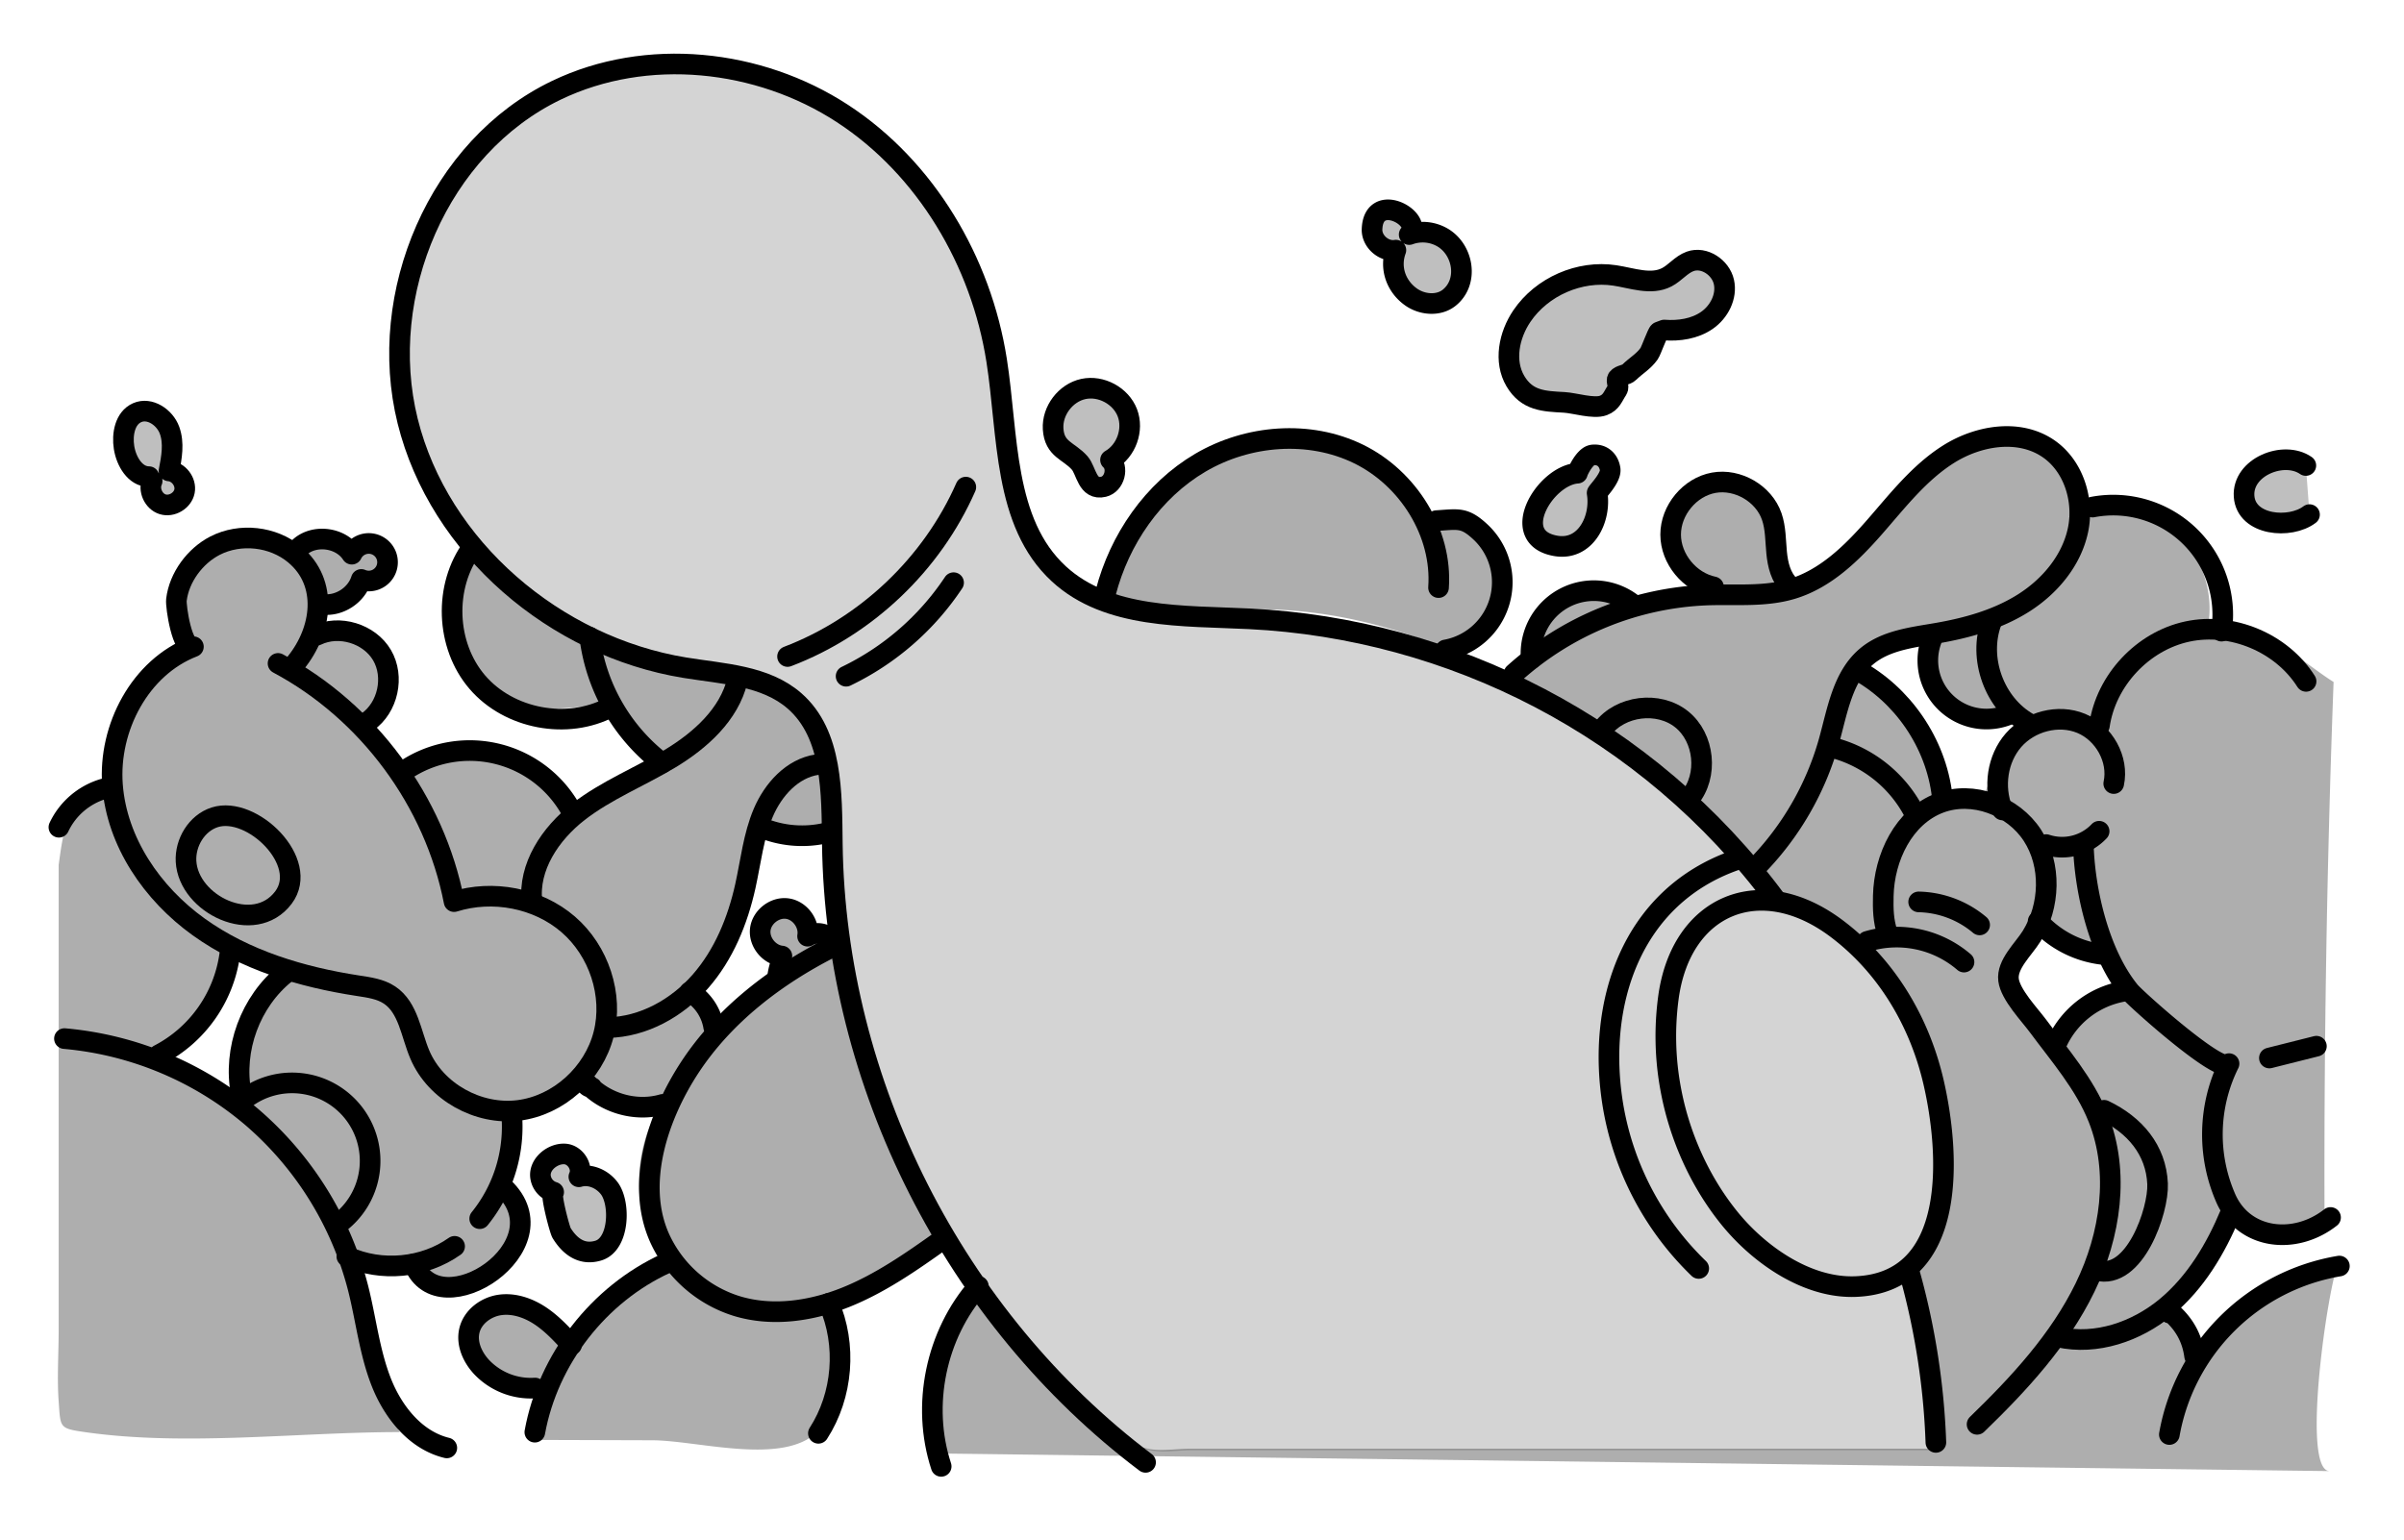 <svg xmlns="http://www.w3.org/2000/svg" viewBox="0 0 1631.661 1045.509"><defs><style>.a,.c{fill:none;}.a,.b{stroke:#000;stroke-linecap:round;stroke-linejoin:round;stroke-width:14px;}.b{fill-opacity:0.25;}.d{opacity:0.32;}.e{opacity:0.17;}</style></defs><title>EFimage</title><path class="a" d="M777.534,992.856C647.84,895.046,567.014,735.427,564.93,573c-.443-34.591.388-74.372-25.667-97.131-19.854-17.342-48.551-18.312-74.568-22.561C377,438.985,298.1,372.14,276.689,285.9S297.6,99.72,377.7,61.256c61.152-29.364,137.245-21.278,194.061,15.786s94.171,100.594,104.681,167.612c7.98,50.892,4.358,110.1,42.259,144.99,33.357,30.7,84.114,28.255,129.4,30.5,136.255,6.751,269.925,72.97,357.451,191.143"/><path class="a" d="M1296.394,865.523A492.4,492.4,0,0,1,1313.937,979.3"/><path class="a" d="M1133.883,739.048c5.786,31.716,19.572,62.858,39.874,87.958,19.994,24.72,52.72,47.873,85.872,46.494,69.512-2.889,63.864-90.628,52.74-138.721-9.474-40.964-31.7-78.572-65.457-104.091l-.178-.134c-51.735-39-105.522-16.413-114.272,46.3A196.258,196.258,0,0,0,1133.883,739.048Z"/><path class="a" d="M1152.964,861.2a199.618,199.618,0,0,1-58.051-109.818c-11.785-69.813,12.191-142.487,82.867-167.343"/><path class="a" d="M534.529,445.732c53.4-20.321,98-62.72,121-115.018"/><path class="a" d="M574.27,459.114a182.681,182.681,0,0,0,72.948-63.507"/><path class="a" d="M750.436,402.447c9.342-36.183,32.075-69.379,64.295-88.307s73.895-22.322,107.45-5.874,56.873,53.408,54.191,90.681"/><path class="a" d="M981.146,441.281a46.723,46.723,0,0,0,23.55-80.234c-10.866-10.086-14.948-8.506-29.745-7.57"/><path class="b" d="M1078.016,310.176a6.139,6.139,0,0,1,2.923-1.275c6.449-.713,10.953,3.363,11.908,9.632.891,5.841-8.965,15.441-8.84,16.2,2.877,17.461-7.713,39.294-27.895,35.914-33.03-5.53-7.588-47.875,14.508-49.373C1070.385,321.288,1073.722,313.36,1078.016,310.176Z"/><path class="a" d="M1027.634,457.291a207.48,207.48,0,0,1,131.524-53.324c19.165-.623,38.805,1.383,57.167-4.14,22.636-6.809,40.406-24.177,55.97-41.967s30.318-36.971,50.332-49.548,47.2-17.169,66.96-4.2c17.621,11.565,25.146,35.133,20.809,55.759s-18.952,38.088-36.732,49.405-38.544,17.086-59.315,20.663c-16.541,2.848-34.311,4.828-47.228,15.545-16.555,13.737-20,37.2-25.791,57.921a198.247,198.247,0,0,1-48.572,84.431"/><path class="a" d="M1087.785,494.868c12.18-15.9,37.906-19.046,53.556-6.539s18.258,38.291,5.431,53.679"/><path class="a" d="M1039.26,447.3a42.666,42.666,0,0,1,69.391-36.736"/><path class="a" d="M1163.017,398.434c-16.216-3.326-29.079-18.918-29.1-35.471s12.93-32.241,29.217-35.2,34.007,7.3,39.406,22.95c2.694,7.809,2.519,16.263,3.307,24.486s2.859,16.886,8.862,22.56"/><path class="a" d="M1259.422,454.373c31.878,16.934,54.558,50.114,58.761,85.964"/><path class="a" d="M1246.421,508.291a86.918,86.918,0,0,1,53.1,44.051"/><path class="a" d="M1267.373,639.134a70.13,70.13,0,0,1,65.656,14.056"/><path class="a" d="M1341.887,967.037c28.467-27.549,55.885-57.193,73.25-92.8s23.685-78.26,9.045-115.07c-9.287-23.352-26.005-42.4-40.767-62.36-5.843-7.9-18.878-21.45-20.155-31.447-1.366-10.692,10.2-20.923,15.65-29.746,12.641-20.48,13.67-48.236.572-68.427s-40.547-30.556-63.044-22c-24.38,9.269-37.606,36.973-38.2,63.049-.2,8.979-.047,16.67,2.732,25.211"/><path class="a" d="M1302.25,612.336a66.473,66.473,0,0,1,41.384,15.616"/><path class="a" d="M1428.093,753.819c20.795,9.951,35.3,26.893,36.314,49.925.8,18.176-15.63,65.681-41.182,58.76"/><path class="a" d="M1395.451,709.3a61.294,61.294,0,0,1,46.411-36.334"/><path class="a" d="M1359.134,549.908c-6.206-15.635-3.548-34.713,7.514-47.384s30.321-17.821,45.873-11.41,25.686,24.433,22.131,40.875"/><path class="a" d="M1388.768,573.432a34.6,34.6,0,0,0,35.966-9.059"/><path class="a" d="M1414.023,573.624c.917,31.965,10.948,74.188,31.442,99.422,4.3,5.291,63.038,57.8,67.442,49.1a108.017,108.017,0,0,0-2.075,91.71c12.6,27.987,47.091,31.529,70.974,12.743"/><path class="a" d="M1540.292,718.331l31.913-8.024"/><path class="a" d="M1424.932,492.682c4.407-30.706,29.329-57.4,59.659-63.9s64,7.628,80.611,33.828"/><path class="a" d="M1311.071,434.238a39.8,39.8,0,0,0,51.451,51.3"/><path class="a" d="M1420.281,344.273A74.341,74.341,0,0,1,1507.8,428.5"/><path class="a" d="M1351.711,422.039c-9.361,24.936,1.9,55.879,25.092,68.97"/><path class="b" d="M1565.042,316.054c-14.895-10.357-43.322.962-41.919,20.931,1.4,19.925,31.262,22.386,44.415,12.4"/><path class="a" d="M1383.353,625.5a69.9,69.9,0,0,0,43.942,22.522"/><path class="a" d="M1397.292,907.822c25.468,5.632,52.691-3.694,72.8-20.307s33.849-39.775,43.851-63.864"/><path class="a" d="M1472.405,973.947a140.847,140.847,0,0,1,115.387-114.376"/><path class="a" d="M1472.515,891.5v-1.33c9.693,8.179,15.427,18.046,17.037,30.627"/><path class="a" d="M639.474,841.747c-20.651,14.694-41.62,29.4-65.118,38.9s-50.077,13.469-74.322,6.081a85.417,85.417,0,0,1-52.416-46.358c-16.516-37.158-.771-82.906,20.215-115.134,23.513-36.108,59.024-63.191,97.534-82.522"/><path class="a" d="M664.057,873.277c-28.872,32.632-38.837,80.91-25.245,122.307"/><path class="a" d="M562.508,884.922c12.352,28.136,9.619,62.389-7.038,88.211"/><path class="a" d="M363.006,972.367c8.979-49.492,43.307-93.689,89.039-114.636"/><path class="a" d="M188.708,450.416C249.851,483.009,295,544.122,308.193,612.142c26.239-8.209,56.648-2.525,77.454,15.447s30.854,47.89,24.079,74.536-30.549,48.407-57.835,51.778-56.134-12.54-66.921-37.828c-6.055-14.194-7.737-31.943-20.582-40.5-6.2-4.129-13.88-5.172-21.244-6.3-38.384-5.88-76.727-17.309-108.276-39.948s-55.64-57.717-58.526-96.441,18.707-79.859,54.934-93.812c-7.7,2.861-12.039-27.483-11.533-31.771,1.8-15.286,12.652-29.862,26.184-36.818,17.1-8.791,39.356-6.331,54.125,5.982,23.115,19.27,18.488,51.566.826,73.409"/><path class="b" d="M383.47,783.488c7.092.494,12.479,9.054,9.432,15.478,7.57-2.248,16.071,1.62,20.757,7.984,7.452,10.127,6.789,37.776-7.547,42.125-11.19,3.394-19.318-2.8-24.946-11.935-1.361-2.209-8.285-28.555-5.388-27.756a12.6,12.6,0,0,1-8.964-10.79C366.094,790.125,375.374,782.93,383.47,783.488Z"/><path class="a" d="M401.724,738.338a4.626,4.626,0,0,1-4.565-4.13c12.624,14.647,34.079,21,52.643,15.59"/><path class="a" d="M412.646,697.67c24.075-.467,46.9-13.258,62.756-31.38s25.279-41.143,30.488-64.652c3.7-16.709,5.467-34.028,12.143-49.786s19.679-30.235,36.61-32.726"/><path class="a" d="M361.065,612.424c-2.735-23.853,12.546-46.525,31.51-61.252s41.666-23.715,62.227-36.114,40.028-29.868,45.7-53.2"/><path class="a" d="M468.2,673.426A34.041,34.041,0,0,1,484.4,697.262"/><path class="a" d="M565.236,638.844a13.045,13.045,0,0,0-17.1-3.232c1.415-8.51-5.2-17.518-13.739-18.719s-17.383,5.633-18.37,14.2,6.065,17.236,14.657,18.009c-.436,4.435-2.369,9.147-2.8,13.581"/><path class="a" d="M363.172,942.4A46.034,46.034,0,0,1,327.2,928.486c-6.383-6.681-10.745-16.16-8.6-25.146,2.242-9.38,11.37-16.117,20.929-17.395s19.271,2.15,27.29,7.508S381.434,906,387.945,913.112"/><path class="a" d="M43.746,705.142a227.35,227.35,0,0,1,126.717,52.883,227.357,227.357,0,0,1,72.593,116.55c5.37,21.219,7.682,43.311,15.67,63.689s23.257,39.613,44.528,44.772"/><path class="a" d="M165.359,746.659a52.972,52.972,0,1,1,64.232,84.23"/><path class="a" d="M126.273,584.873c-.721-12.8,7.257-26.065,19.468-29.974,25.213-8.071,64.836,30.351,46.607,54.521C172.555,635.663,127.917,614.083,126.273,584.873Z"/><path class="a" d="M214.9,431.337c15.3-7.4,35.789-1.183,44.389,13.474s4.037,35.58-9.886,45.323"/><path class="a" d="M107.878,716.136a90.667,90.667,0,0,0,48.044-68.025"/><path class="a" d="M39.983,561.641A48.837,48.837,0,0,1,70.316,535.63"/><path class="a" d="M163.693,742.507c-5.757-29.943,6.288-62.627,30.1-81.673"/><path class="a" d="M235.4,853.055c23.32,10.674,52.234,7.958,73.16-6.869"/><path class="a" d="M325.6,827.392a99.134,99.134,0,0,0,21.972-66.327"/><path class="a" d="M280.9,858.159c17.466,43.508,102.366-12.215,60.975-51.788"/><path class="a" d="M275.2,522.784A78.662,78.662,0,0,1,388.7,552.164"/><path class="a" d="M400.273,432.605a127.573,127.573,0,0,0,49.1,85.444"/><path class="a" d="M516.117,561.638a72.1,72.1,0,0,0,43.924,4.052"/><path class="a" d="M320.7,371.484c-19.683,26.529-18.24,66.654,3.3,91.7s60.993,32.484,90.171,17"/><path class="a" d="M203.533,371.4c10.072-8.945,27.967-6.481,35.246,4.853a12.743,12.743,0,1,1,6.419,17.155c-3.311,10.624-14.672,18.109-25.739,16.96"/><path class="b" d="M101.1,323.625c-9.434-.07-15.41-10.417-16.9-19.734-1.433-8.977.568-20.021,8.878-23.706,8.542-3.787,18.756,3.123,21.975,11.895s1.456,18.491-.343,27.66c6.5.482,11.763,7.353,10.53,13.756s-8.667,10.832-14.884,8.865-9.754-9.864-7.08-15.812"/><path class="b" d="M714.783,291.147c-.733-12.305,8.488-24.449,20.538-27.047s25.456,4.665,29.86,16.179-.734,25.87-11.444,31.975c5.7,5.186,2.771,16.46-4.727,18.224-11.127,2.618-11.6-10.894-16.163-16.118C725.484,305.93,715.629,305.342,714.783,291.147Z"/><path class="b" d="M1028.546,258.777c-7.955-13.452-4.361-31.255,4.407-44.191,13.572-20.024,39.11-31.2,63.028-27.589,11.891,1.8,24.658,6.776,35.326,1.225,5.681-2.956,9.8-8.58,15.826-10.754,9.5-3.43,20.688,4.055,22.913,13.91s-3.206,20.383-11.515,26.131-18.916,7.316-28.991,6.559l-3.485,1.3c-1.068.4-5.385,12.783-6.731,14.705-3.8,5.422-8.974,8.163-13.479,12.624-2.153,2.133-6.035,1.777-7.907,4.195-1.332,1.72,1.261,5.522-.168,7.615-3.092,4.532-3.953,8.688-9.584,10.789-6.522,2.434-19.563-1.733-26.517-2.112C1048.067,272.442,1036.48,272.191,1028.546,258.777Z"/><path class="b" d="M983.7,202.066c-7.28,5.905-18.548,4.923-26.152-.559-10.1-7.28-14.484-19.759-10.126-31.678-8.056,1.382-16.428-5.9-16.176-14.077.821-26.5,35.619-6.931,25.214,3.491a26.794,26.794,0,0,1,23.278,2.4C993.341,170.219,996.8,191.438,983.7,202.066Z"/><path class="c" d="M488.54,695.579l48.43-35.394c-6.656-4.7-13.559-9.688-17.29-16.935s-3.095-17.443,3.6-22.086c6.429-4.455,15.757-1.939,21.339,3.541s8.319,13.151,10.882,20.541a13.515,13.515,0,0,1,11.686-3.43,494.265,494.265,0,0,1,1.021-82.7,65.545,65.545,0,0,1-40.178,3.372c-4.329-1.02-9.055-2.45-13.041-.478-5.076,2.51-6.264,9.064-7.056,14.67a218.416,218.416,0,0,1-21.522,68.275c-3.633,7.143-14.4,18.893-13.571,26.823C473.054,673.8,491.9,693.123,488.54,695.579Z"/><path class="d" d="M1587.1,857.627a158.962,158.962,0,0,0-93.083,68.393c3.541-5.637-26.193-32.158-30.179-35.605,24.57-13.545,39.972-43.794,47.707-70.35,14.322,20.221,44.566,27.069,66.2,14.99q-.8-186.066,6.117-372.058c-19.571-11.877-60.992-50.424-85.448-37.122,4.949-24.252-4.745-50.91-24.118-66.317s-47.528-18.852-70.043-8.571c11.844-26.949-21.646-55.72-50.836-51.921-29.85,3.884-60.568,28.835-78.559,51.8-10.1,12.886-15.337,25.274-29.93,34.688-2.854,1.842-37.063,14.815-36.815,12.514,2.951-27.442-10.05-78.353-45.964-72.665-17.271,2.734-32,18.676-31.725,36.161,0,17.737,16.443,31.963,33.588,31.707-12.409,14.228-42.631,14-60.268,17.568-9.073-15.808-28.549-12.225-43.52-7.267-12.967,4.293-19.311,13.83-21.124,26.924-2.33,16.829-3.26,17.431-15.986,28-.363.3-.726.613-1.088.926q16.086,8.575,31.456,18.284c55.26,34.851,108.151,78.39,151.246,127.3,48.253,20.271,87.137,61.757,104.246,111.219s12.167,106.091-13.239,151.839c-.322.579,5.222,14.471,5.815,16.613,3.282,11.86,5.669,24.165,7.917,36.265a505.919,505.919,0,0,1,7.376,62.67H807.188c-8.574,0-19.564,1.86-27.982,0-32.491-7.181-66.458-44.918-87.053-69.667-9.058-10.886-17.522-22.245-25.522-33.929-15.2,10.031-28.988,23.177-32.567,37.79-5.019,20.5-.708,47.418-1.36,68.958l394.531,5,553.955,7.023C1561.39,998.533,1580.366,871.3,1587.1,857.627ZM1323.671,540.681c-5.53-28.571-20.345-54.669-41.188-74.84-13.931-13.482-23.78-14.043-5.4-26.852,7.189-5.01,36.467-6.283,39.626-10.775-9.387,13.346-7.676,33.346,3.841,44.9s31.511,13.341,44.891,4q6.228,6.366,12.457,12.734a142.1,142.1,0,0,0-31.6,51.139A47.3,47.3,0,0,0,1323.671,540.681Zm70.422,164.04,1.269-4.2a41.881,41.881,0,0,1-10.046-75.207,65.759,65.759,0,0,0,42.175,23.136l19.056,23.356C1424.631,670.94,1402.845,684.609,1394.093,704.721Z"/><path class="d" d="M847.884,413.785c47.735-1.223,94.785,9.938,138.89,28.72a140.8,140.8,0,0,0,14.538-13.961c8.565-9.684,15.36-21.4,16.983-34.223s-2.611-26.8-12.72-34.862-26.245-8.534-35.474.52A105.5,105.5,0,0,0,905.639,302c-36.188-11.865-74.86-.815-104.123,22.178-27.9,21.922-44.138,52.217-57.9,84.148C774.533,421.155,812.96,414.68,847.884,413.785Z"/><path class="d" d="M643.376,843.254q-2.637-4.473-5.22-8.975A533.949,533.949,0,0,1,582.9,696.074a545.2,545.2,0,0,1-10.763-60.317c-5,1.943-9.754,3.093-13.1,2.343-.14-.031-.279-.066-.417-.1-8.141-2.206-11.282-14.395-19.029-18.972-8.641-5.106-21.813-3.64-26.277,5.349-3.334,6.712-.7,15.155,4.351,20.695s12.045,8.816,18.85,11.954c-15.933,12.493-32.122,29.836-50.58,38.147-2.214-9.012-5.218-15.376-10.78-23.508A290.234,290.234,0,0,0,521.087,560.82c9.391,3.794,26.357,8.691,36.387,4.824,11.072-4.268,9.935-13.89,9.907-26.072-.052-22.838-7.02-46.436-23.891-62.557-27.921-26.68-69.527-23.259-104.254-32.457-39.429-10.445-74.639-28.288-103.684-57.453-4.774-4.794-9.459-9.935-14-15.35q-.752,1.055-1.467,2.142c-17.352,26.506-13.7,67.315,9.392,89.432,10.968,10.5,25.435,16.02,40.3,18,4.619.615,43.247-3.092,43.557-2.636,5.36,7.856,29.049,45.456,40.757,41.71a342.021,342.021,0,0,0-69.818,29.02c-24.224-40.5-72.1-49.333-112.84-25.433-1.766-2.288-23.011-33.7-26.467-31.273,14.19-9.942,19.63-30.594,12.179-46.237s-26.914-24.432-43.576-19.68c.283-36.347,29.163-8.057,43.222-35.584,3.6-7.04,2.558-16.676-3.637-21.585s-17.156-2.66-19.635,4.845a19.057,19.057,0,0,0-17.782-12.836c-8.178,0-16.875,7.19-23.678,11.248-14.552-10.692-35.491-11.831-51.117-2.781-23.159,13.412-27.854,40.818-16.014,63.3C91.343,455.787,69.863,495.3,69.358,535.651c-23.715.064-27.1,34.3-29.533,51.568V902.834c0,16.077-1.167,32.649,0,48.685,1.291,17.749.213,18.267,17.709,20.782,68.386,9.831,144.8,0,214.054,0C268,972.3,240.86,870.239,240.016,860c2.757.141,47.921,4.7,43.9-6.157,20.323,54.868,114.931-25.765,52.589-51.932,4.567,1.917,7.269-40.938,6.87-43.88a72.539,72.539,0,0,0,50.249-29.263C382.561,744.094,447,748.442,450.75,747.506c-13.16,17.741-18.269,40.488-16.789,62.332.508,7.5,8.775,47.066,22.877,43.954a102.142,102.142,0,0,0-70.488,58.073c-11.588-21.279-47.531-43.028-61.485-10.661-10.022,23.249,18.781,51.819,41.947,41.618-6.3,2.773-6.2,28.536-8.07,34.788l84,.258c29.785.091,84.668,16.256,109.528-3.579,12.347-9.851,18.755-25.942,19.023-41.735s-5.074-31.278-12.839-45.033C556.954,884.858,609.339,858.756,643.376,843.254Zm-476.6-86.42a162.1,162.1,0,0,0-13.958-11.717,164.163,164.163,0,0,0-52.333-26.142c12.47-2.924,73.5-64.212,56.041-76.478,5.765,4.051,33.12,21.764,40.319,17.163C165.338,679.791,148.318,722.3,166.773,756.834Z"/><path class="e" d="M570.84,613.689c-2.467-22.53-4.531-45.134-7.441-67.634-3.071-23.747-6.839-49.071-22.835-66.89-20.2-22.5-54.106-27.1-82.507-30.629-45.682-5.672-88.693-27.917-121.072-60.431-32.411-32.546-60.916-80.755-67.262-126.356-10.348-74.362,25.941-153.215,89.154-193.724C448.3,10.719,569.629,54.7,629.928,134.76c38.215,50.738,43.362,111.628,55.884,171.554,6.937,33.2,13.578,70.707,41.578,92.747,23.386,18.407,54.566,12.554,82.564,16.179,40.956,5.3,85.308,4.943,124.093,18.485,42.706,14.912,84.954,27.1,125.4,48.057,54.885,28.436,106.222,78.269,146.708,124.22,48.252,20.271,87.137,61.757,104.245,111.219s12.167,106.091-13.239,151.839c-.321.58,5.222,14.471,5.815,16.613,3.283,11.86,5.669,24.165,7.917,36.265a505.921,505.921,0,0,1,7.377,62.67H808.621c-8.573,0-19.564,1.86-27.981,0-32.492-7.181-66.459-44.918-87.054-69.667-20.548-24.694-38.044-51.825-54-79.662a533.949,533.949,0,0,1-55.261-138.205C577.6,669.622,573.909,641.713,570.84,613.689Z"/></svg>